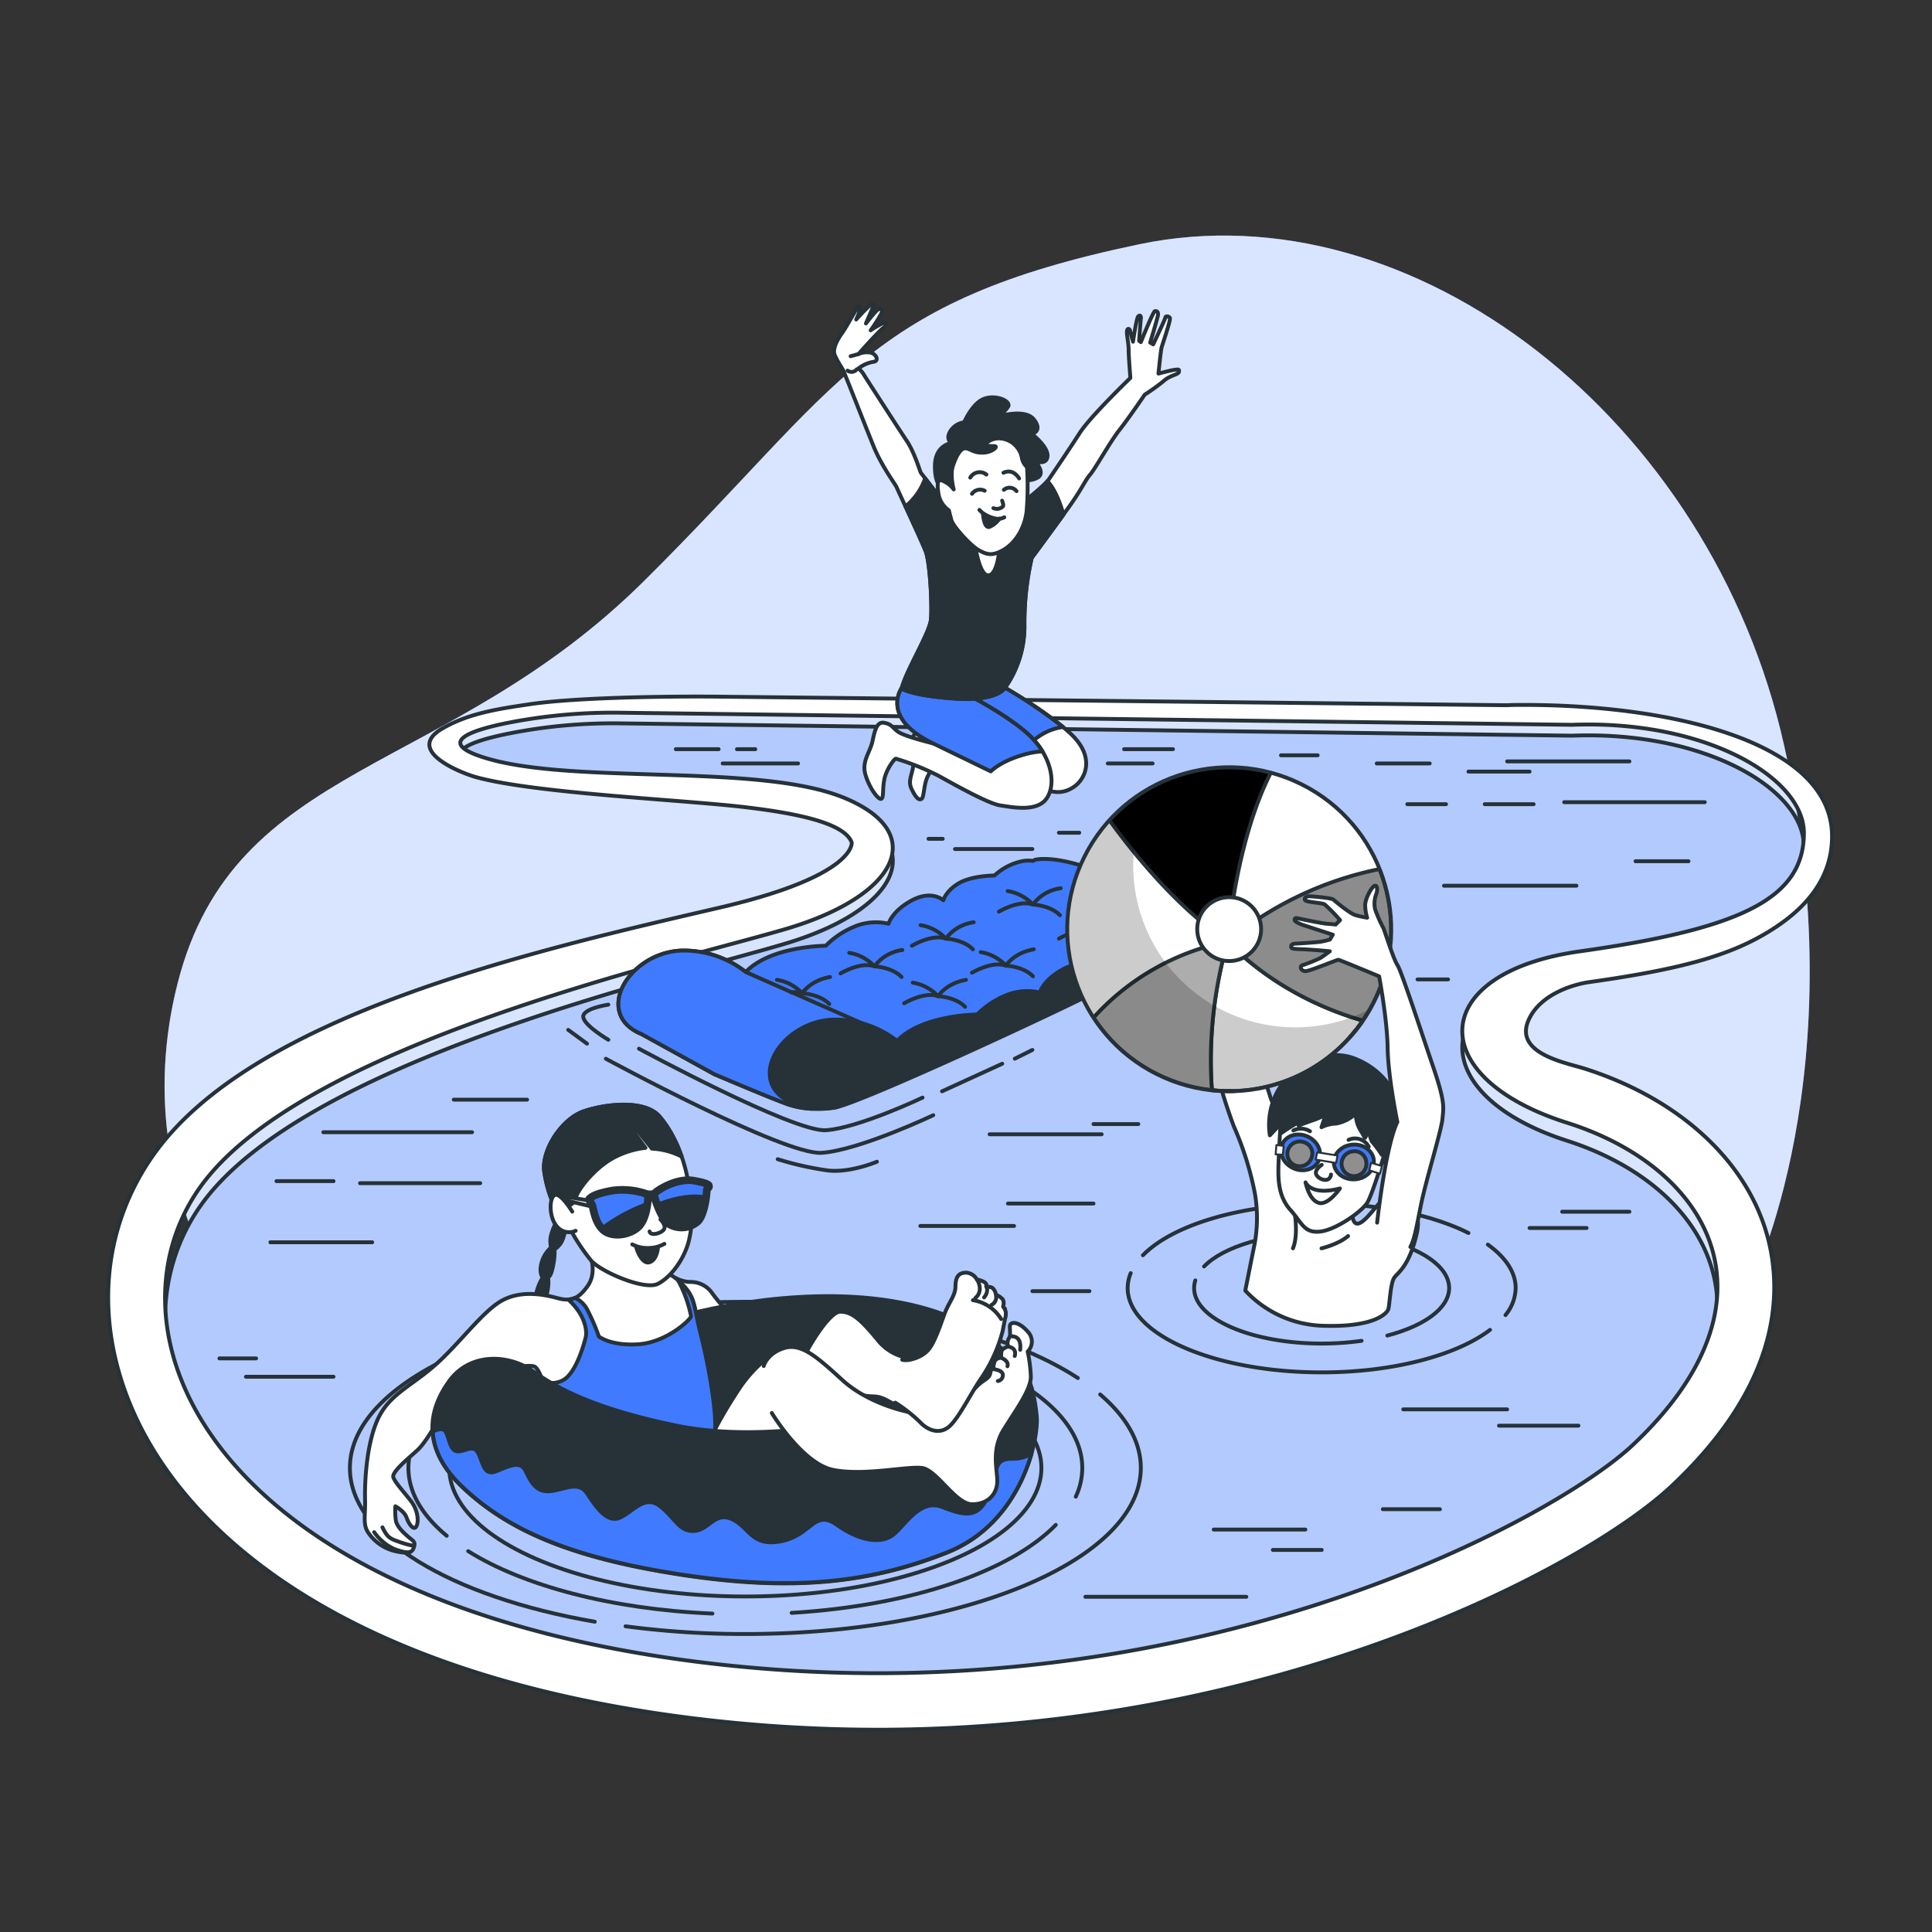 <svg xmlns="http://www.w3.org/2000/svg" xmlns:xlink="http://www.w3.org/1999/xlink" viewBox="0 0 500 500"><rect x="0" y="0" width="500" height="500" fill="#333333" stroke="none"/><defs><clipPath id="freepik--clip-path--inject-171"><path d="M406.86,190.39l-246-3.18a138.47,138.47,0,0,0-28.59,2.51c-10.59,2.07-19.54,5.29-7,9.3,22.81,7.3,71.05,1.33,93.22,10.61s13.68,25.88-15,34.5S77.67,274.65,51.6,312.47s2,108,127.8,124.6,222.25-37,243.11-56.93c39.85-38,20.2-73-16.95-84.92s-36.2-39.47,3.26-45.12c41.72-6,58-13.93,58-31.18C466.83,204.33,441.41,189.07,406.86,190.39Z" style="fill:#407BFF;stroke:#263238;stroke-linecap:round;stroke-linejoin:round"></path></clipPath><clipPath id="freepik--clip-path-2--inject-171"><circle cx="318.11" cy="240.46" r="41.92" transform="translate(-39.32 417.26) rotate(-63.4)" style="fill:#fff;stroke:#263238;stroke-linecap:round;stroke-linejoin:round"></circle></clipPath></defs><g id="freepik--background-simple--inject-171"><path d="M453.08,332.49s-29.73,67-104.35,88.57S194.82,413,130,390.64s-98.73-78.78-84-136.3,69.49-53.16,120.79-104.09S224,78,294.85,63.21s147.94,45.17,166.86,129.62S453.08,332.49,453.08,332.49Z" style="fill:#407BFF"></path><path d="M453.08,332.49s-29.73,67-104.35,88.57S194.82,413,130,390.64s-98.73-78.78-84-136.3,69.49-53.16,120.79-104.09S224,78,294.85,63.21s147.94,45.17,166.86,129.62S453.08,332.49,453.08,332.49Z" style="fill:#fff;opacity:0.8"></path></g><g id="freepik--Pool--inject-171"><path d="M406.86,190.39l-246-3.18a138.47,138.47,0,0,0-28.59,2.51c-10.59,2.07-19.54,5.29-7,9.3,22.81,7.3,71.05,1.33,93.22,10.61s13.68,25.88-15,34.5S77.67,274.65,51.6,312.47s2,108,127.8,124.6,222.25-37,243.11-56.93c39.85-38,20.2-73-16.95-84.92s-36.2-39.47,3.26-45.12c41.72-6,58-13.93,58-31.18C466.83,204.33,441.41,189.07,406.86,190.39Z" style="fill:#407BFF"></path><g style="clip-path:url(#freepik--clip-path--inject-171)"><path d="M406.86,190.39l-246-3.18a138.47,138.47,0,0,0-28.59,2.51c-10.59,2.07-19.54,5.29-7,9.3,22.81,7.3,71.05,1.33,93.22,10.61s13.68,25.88-15,34.5S77.67,274.65,51.6,312.47s2,108,127.8,124.6,222.25-37,243.11-56.93c39.85-38,20.2-73-16.95-84.92s-36.2-39.47,3.26-45.12c41.72-6,58-13.93,58-31.18C466.83,204.33,441.41,189.07,406.86,190.39Z" style="fill:#fff;opacity:0.6"></path></g><path d="M406.86,190.39l-246-3.18a138.47,138.47,0,0,0-28.59,2.51c-10.59,2.07-19.54,5.29-7,9.3,22.81,7.3,71.05,1.33,93.22,10.61s13.68,25.88-15,34.5S77.67,274.65,51.6,312.47s2,108,127.8,124.6,222.25-37,243.11-56.93c39.85-38,20.2-73-16.95-84.92s-36.2-39.47,3.26-45.12c41.72-6,58-13.93,58-31.18C466.83,204.33,441.41,189.07,406.86,190.39Z" style="fill:none;stroke:#263238;stroke-linecap:round;stroke-linejoin:round"></path><path d="M411.29,254.17c23.63-3.32,36.24-6.82,46.34-13q16.5-10,16.5-24.74c0-24-40.32-34-79.82-34-1.44,0-2.91,0-4.36.08L186.64,180.3c-12.48-.15-37.52.12-49.89,2-7.71,1.16-15.52,2.28-22.35,6.29-9.86,5.8,5.35,11.61,8.93,12.57C139,205.41,177.6,207,193.7,209c12,1.47,24.79,3.88,26.71,9,.06.18,1,8.72-34.17,16.89-48,11.14-121,27.67-146.65,64.16-13.39,19.09-15.27,43.19-5.16,66.14,8.45,19.17,24.92,36.34,47.64,49.66,25,14.68,57.15,24.64,95.45,29.6a388.84,388.84,0,0,0,49.64,3.2c104.41,0,183.46-42.43,205.38-63,27-25.31,28.7-48,25.38-62.67-4.65-20.45-22.58-37.44-47.95-45.46-4.84-1.53-19-4-14-13.29C399.11,257.31,406.86,254.8,411.29,254.17Zm-5.73,36.4c37.15,11.73,56.8,46.07,16.95,83.44-20.86,19.55-117.3,72.23-243.11,55.93S25.53,344.67,51.6,307.52s123.2-58.67,151.88-67.14,37.16-24.77,15-33.9-70.41-3.26-93.22-10.43c-12.55-3.94-3.6-7.1,7-9.14a141.25,141.25,0,0,1,28.59-2.46l246,3.13c34.55-1.31,60,13.69,60,28,0,16.94-16.29,24.77-58,30.63C369.36,251.79,368.4,278.84,405.56,290.57Z" style="fill:#fff;stroke:#263238;stroke-linecap:round;stroke-linejoin:round"></path><line x1="314.11" y1="395.85" x2="337.84" y2="395.85" style="fill:none;stroke:#263238;stroke-linecap:round;stroke-linejoin:round"></line><line x1="280.89" y1="413.25" x2="322.55" y2="413.25" style="fill:none;stroke:#263238;stroke-linecap:round;stroke-linejoin:round"></line><line x1="372.65" y1="390.58" x2="357.88" y2="390.58" style="fill:none;stroke:#263238;stroke-linecap:round;stroke-linejoin:round"></line><line x1="342.06" y1="401.12" x2="329.41" y2="401.12" style="fill:none;stroke:#263238;stroke-linecap:round;stroke-linejoin:round"></line><line x1="363.16" y1="364.74" x2="390.05" y2="364.74" style="fill:none;stroke:#263238;stroke-linecap:round;stroke-linejoin:round"></line><line x1="387.94" y1="368.96" x2="408.5" y2="368.96" style="fill:none;stroke:#263238;stroke-linecap:round;stroke-linejoin:round"></line><line x1="421.69" y1="313.59" x2="404.29" y2="313.59" style="fill:none;stroke:#263238;stroke-linecap:round;stroke-linejoin:round"></line><line x1="390.05" y1="197.05" x2="421.69" y2="197.05" style="fill:none;stroke:#263238;stroke-linecap:round;stroke-linejoin:round"></line><line x1="395.85" y1="199.69" x2="380.03" y2="199.69" style="fill:none;stroke:#263238;stroke-linecap:round;stroke-linejoin:round"></line><line x1="404.81" y1="207.6" x2="441.2" y2="207.6" style="fill:none;stroke:#263238;stroke-linecap:round;stroke-linejoin:round"></line><line x1="396.9" y1="208.12" x2="384.25" y2="208.12" style="fill:none;stroke:#263238;stroke-linecap:round;stroke-linejoin:round"></line><line x1="374.23" y1="208.12" x2="364.21" y2="208.12" style="fill:none;stroke:#263238;stroke-linecap:round;stroke-linejoin:round"></line><line x1="370.01" y1="197.58" x2="356.3" y2="197.58" style="fill:none;stroke:#263238;stroke-linecap:round;stroke-linejoin:round"></line><line x1="341.01" y1="195.47" x2="331.52" y2="195.47" style="fill:none;stroke:#263238;stroke-linecap:round;stroke-linejoin:round"></line><line x1="174.9" y1="193.89" x2="185.98" y2="193.89" style="fill:none;stroke:#263238;stroke-linecap:round;stroke-linejoin:round"></line><line x1="187.03" y1="197.58" x2="206.54" y2="197.58" style="fill:none;stroke:#263238;stroke-linecap:round;stroke-linejoin:round"></line><line x1="190.72" y1="193.89" x2="195.47" y2="193.89" style="fill:none;stroke:#263238;stroke-linecap:round;stroke-linejoin:round"></line><line x1="247.15" y1="219.73" x2="267.18" y2="219.73" style="fill:none;stroke:#263238;stroke-linecap:round;stroke-linejoin:round"></line><line x1="240.29" y1="217.09" x2="243.98" y2="217.09" style="fill:none;stroke:#263238;stroke-linecap:round;stroke-linejoin:round"></line><line x1="274.04" y1="215.51" x2="279.31" y2="215.51" style="fill:none;stroke:#263238;stroke-linecap:round;stroke-linejoin:round"></line><line x1="303.57" y1="193.89" x2="290.91" y2="193.89" style="fill:none;stroke:#263238;stroke-linecap:round;stroke-linejoin:round"></line><line x1="286.69" y1="197.58" x2="298.3" y2="197.58" style="fill:none;stroke:#263238;stroke-linecap:round;stroke-linejoin:round"></line><line x1="373.7" y1="229.22" x2="407.98" y2="229.22" style="fill:none;stroke:#263238;stroke-linecap:round;stroke-linejoin:round"></line><line x1="436.98" y1="222.89" x2="423.27" y2="222.89" style="fill:none;stroke:#263238;stroke-linecap:round;stroke-linejoin:round"></line><line x1="366.85" y1="253.47" x2="374.76" y2="253.47" style="fill:none;stroke:#263238;stroke-linecap:round;stroke-linejoin:round"></line><line x1="410.61" y1="317.81" x2="395.85" y2="317.81" style="fill:none;stroke:#263238;stroke-linecap:round;stroke-linejoin:round"></line><line x1="136.41" y1="284.59" x2="117.43" y2="284.59" style="fill:none;stroke:#263238;stroke-linecap:round;stroke-linejoin:round"></line><line x1="122.17" y1="293.02" x2="83.68" y2="293.02" style="fill:none;stroke:#263238;stroke-linecap:round;stroke-linejoin:round"></line><line x1="71.55" y1="305.68" x2="86.31" y2="305.68" style="fill:none;stroke:#263238;stroke-linecap:round;stroke-linejoin:round"></line><line x1="93.17" y1="306.21" x2="124.28" y2="306.21" style="fill:none;stroke:#263238;stroke-linecap:round;stroke-linejoin:round"></line><line x1="294.6" y1="290.91" x2="283" y2="290.91" style="fill:none;stroke:#263238;stroke-linecap:round;stroke-linejoin:round"></line><line x1="256.11" y1="293.55" x2="285.11" y2="293.55" style="fill:none;stroke:#263238;stroke-linecap:round;stroke-linejoin:round"></line><line x1="260.86" y1="311.48" x2="283" y2="311.48" style="fill:none;stroke:#263238;stroke-linecap:round;stroke-linejoin:round"></line><line x1="262.44" y1="317.28" x2="238.18" y2="317.28" style="fill:none;stroke:#263238;stroke-linecap:round;stroke-linejoin:round"></line><line x1="267.18" y1="334.15" x2="281.95" y2="334.15" style="fill:none;stroke:#263238;stroke-linecap:round;stroke-linejoin:round"></line><line x1="69.97" y1="321.5" x2="96.33" y2="321.5" style="fill:none;stroke:#263238;stroke-linecap:round;stroke-linejoin:round"></line><line x1="56.79" y1="351.55" x2="66.28" y2="351.55" style="fill:none;stroke:#263238;stroke-linecap:round;stroke-linejoin:round"></line><line x1="63.64" y1="356.3" x2="86.31" y2="356.3" style="fill:none;stroke:#263238;stroke-linecap:round;stroke-linejoin:round"></line></g><g id="freepik--floating-bed--inject-171"><path d="M309.43,241.82c-.67-1.47-18.24-14-27.93-17.28s-13.74-2-13.74-2l-.45.27a7.93,7.93,0,0,0-2.93.1,15,15,0,0,0-7,3.67s-5.86,0-9.24,2-4,4.41-4,4.41-2.93-2.75-8.11,0-6.08,6.07-6.08,6.07a14.42,14.42,0,0,0-9.24.92,22.28,22.28,0,0,0-7,4.78s-14.19,0-20.73,6.8A26,26,0,0,0,177,246c-9.69,0-17.8,8.09-16.89,14.89.43,3.28,2.81,5.45,5.89,6.71L184.86,278s15.55,6.62,19.38,7.91a25.82,25.82,0,0,0,11.71.73c2.63-.43,7.29-4.3,9.24-8.41,13-5.08,78.16-30.53,80.19-32C307.63,244.57,310.11,243.29,309.43,241.82Z" style="fill:#407BFF;stroke:#263238;stroke-linecap:round;stroke-linejoin:round"></path><path d="M156.79,274s46.1,25,55.84,24.35,28.9-9.74,28.9-9.74" style="fill:none;stroke:#263238;stroke-linecap:round;stroke-linejoin:round"></path><path d="M165.36,271.4s40,21.66,48.4,21.1,25-8.44,25-8.44" style="fill:none;stroke:#263238;stroke-linecap:round;stroke-linejoin:round"></path><line x1="243.8" y1="282.43" x2="259.38" y2="275.29" style="fill:none;stroke:#263238;stroke-linecap:round;stroke-linejoin:round"></line><line x1="262.63" y1="273.99" x2="267.18" y2="271.72" style="fill:none;stroke:#263238;stroke-linecap:round;stroke-linejoin:round"></line><path d="M201.27,300a81.39,81.39,0,0,0,13,2.92c5.85.65,12.67-2.27,12.67-2.27" style="fill:none;stroke:#263238;stroke-linecap:round;stroke-linejoin:round"></path><path d="M157.44,260s-6.82,1-6.49,3.25,6.49,5.84,6.49,5.84" style="fill:none;stroke:#263238;stroke-linecap:round;stroke-linejoin:round"></path><line x1="147.05" y1="266.53" x2="151.92" y2="270.1" style="fill:none;stroke:#263238;stroke-linecap:round;stroke-linejoin:round"></line><path d="M177,246c-9.69,0-17.8,8.09-16.89,14.89.43,3.28,2.81,5.45,5.89,6.71L184.86,278s15.55,6.62,19.38,7.91a22.09,22.09,0,0,0,6,1.05c2.89-2.64,9.83-9,10.89-10.61,1.35-2,2.25-11.4,2.25-11.4L193,251.56A26,26,0,0,0,177,246Z" style="fill:#407BFF;stroke:#263238;stroke-linecap:round;stroke-linejoin:round"></path><path d="M232.17,269.38a26.07,26.07,0,0,0-16-5.51c-9.69,0-17.8,8.09-16.9,14.89s10.14,8.82,16.67,7.9,64.42-27.94,70.06-31.24,22.3-8.64,23.65-10.85-1.8-4.78-6.08-3.86a15.11,15.11,0,0,0-7,3.68s-5.85,0-9.23,2-4.06,4.41-4.06,4.41-2.93-2.76-8.11,0-6.08,6.07-6.08,6.07a14.39,14.39,0,0,0-9.23.92,22.51,22.51,0,0,0-7,4.77S238.7,262.58,232.17,269.38Z" style="fill:#263238;stroke:#263238;stroke-linecap:round;stroke-linejoin:round"></path><path d="M219.78,246.59a11.42,11.42,0,0,1,6.53,3.5s4.51.18,7,2.75" style="fill:none;stroke:#263238;stroke-linecap:round;stroke-linejoin:round"></path><path d="M217.53,251.92s5.18-3.12,8.78-1.83a10.75,10.75,0,0,1,7.21-4.23" style="fill:none;stroke:#263238;stroke-linecap:round;stroke-linejoin:round"></path><path d="M201.08,253.58a11.45,11.45,0,0,1,6.54,3.49s4.5.18,7,2.76" style="fill:none;stroke:#263238;stroke-linecap:round;stroke-linejoin:round"></path><path d="M204.72,256.81a6.56,6.56,0,0,1,2.9.26s2-3.31,7.2-4.23" style="fill:none;stroke:#263238;stroke-linecap:round;stroke-linejoin:round"></path><path d="M236.22,254.31a11.43,11.43,0,0,1,6.54,3.5s4.5.18,7,2.75" style="fill:none;stroke:#263238;stroke-linecap:round;stroke-linejoin:round"></path><path d="M234,259.64s5.18-3.12,8.79-1.83c0,0,2-3.31,7.2-4.23" style="fill:none;stroke:#263238;stroke-linecap:round;stroke-linejoin:round"></path><path d="M253.79,246.41a11.45,11.45,0,0,1,6.54,3.49s4.5.19,7,2.76" style="fill:none;stroke:#263238;stroke-linecap:round;stroke-linejoin:round"></path><path d="M251.54,251.74s5.18-3.12,8.79-1.84c0,0,2-3.31,7.21-4.22" style="fill:none;stroke:#263238;stroke-linecap:round;stroke-linejoin:round"></path><path d="M238.25,239.43a11.34,11.34,0,0,1,6.53,3.49s4.51.18,7,2.76" style="fill:none;stroke:#263238;stroke-linecap:round;stroke-linejoin:round"></path><path d="M236,244.76s5.18-3.13,8.78-1.84a10.75,10.75,0,0,1,7.21-4.23" style="fill:none;stroke:#263238;stroke-linecap:round;stroke-linejoin:round"></path><path d="M276.32,237.59a11.44,11.44,0,0,1,6.53,3.49s4.51.18,7,2.76" style="fill:none;stroke:#263238;stroke-linecap:round;stroke-linejoin:round"></path><path d="M274.07,242.92s5.18-3.13,8.78-1.84a10.75,10.75,0,0,1,7.21-4.23" style="fill:none;stroke:#263238;stroke-linecap:round;stroke-linejoin:round"></path><path d="M260.78,230.6a11.42,11.42,0,0,1,6.53,3.5s4.51.18,7,2.75" style="fill:none;stroke:#263238;stroke-linecap:round;stroke-linejoin:round"></path><path d="M258.52,235.93s5.19-3.12,8.79-1.83a10.75,10.75,0,0,1,7.21-4.23" style="fill:none;stroke:#263238;stroke-linecap:round;stroke-linejoin:round"></path></g><g id="freepik--character-3--inject-171"><path d="M259,177.37s11.52,6.44,18,12.43,4.07,11.63,1,13.78-6,1.58-9,0-22.26-5.65-24.4-6.1-3.73,1.7-4.64,3.73-.79,5.08-1.46,5.53-1.47-.22-2.6-2.59.56-4.07.56-7.35-1.13-5.19.34-6.89a3.23,3.23,0,0,1,3.73-1c.56.23,10.17,2.38,10.17,2.38s-8.25-4.07-9.38-8.48,10.28-7,13.67-6.89S259,177.37,259,177.37Z" style="fill:#fff;stroke:#263238;stroke-linecap:round;stroke-linejoin:round"></path><path d="M250.65,191.27s-8.25-4.07-9.38-8.48,10.28-7,13.67-6.89,4.07,1.47,4.07,1.47a126.42,126.42,0,0,1,16.09,10.79c-2.68.32-6.78,1.71-10.67,6.61a2.16,2.16,0,0,1-1.69.79c-1.13,0-12.66-4.18-12.66-4.18s-.48-.19-1.27-.53Z" style="fill:#407BFF;stroke:#263238;stroke-linecap:round;stroke-linejoin:round"></path><path d="M250.53,179.86s11.3,5.76,16.5,11.07,6.32,12.09,3.84,15.7-8.93,2.26-12,1.81-11.52-5.2-16-7.68a65.41,65.41,0,0,0-11-4.41c-.34-.11-2.48,2.71-3,5.31s-.11,4.75-.79,5.08-2.93-2.48-4.06-6.1,1.13-5.76,1.8-8.92,1.25-5.08,3.17-4.63,1.69,1,3.39,2.26,9.15,3.05,9.15,3.05-6.33-2.83-8.36-6.89a7.27,7.27,0,0,1,2.14-9.49C237.77,174.32,250.53,179.86,250.53,179.86Z" style="fill:#fff;stroke:#263238;stroke-linecap:round;stroke-linejoin:round"></path><path d="M240.31,191.8c-1.93-1-5.69-3.33-7.17-6.29a7.27,7.27,0,0,1,2.14-9.49c2.49-1.7,15.25,3.84,15.25,3.84s11.3,5.76,16.5,11.07a19.72,19.72,0,0,1,2.75,3.53,21.46,21.46,0,0,0-4.9.87c-6,1.7-8.47,4.3-8.47,4.3L241.5,192.4Z" style="fill:#407BFF;stroke:#263238;stroke-linecap:round;stroke-linejoin:round"></path><path d="M244.32,130.15s-5.76-7.46-6-7.8-1.58-5.19-3.72-8.36-9.83-15.13-10.85-16.72a6.58,6.58,0,0,0-1.58-1.92,8.64,8.64,0,0,1,3.73-1.69c1.69-.11,1-1.92-.46-2.37a5.45,5.45,0,0,0-3.27.34s5.19-5.88,6.44-6.78.9-1.47.22-1.36a22.38,22.38,0,0,0-3.5,2A48,48,0,0,0,228.17,81c.11-.57,0-1.13-.57-1.13s-3.5,3.84-3.5,3.84l2-4.63s0-.8-.9-.12a48.91,48.91,0,0,0-3.62,3.73s1.36-2.82,1-3.28-.45-.11-.9.57-2.72,4.74-3.51,5.87S215.17,90,216.08,92s1.69,2.94,2.14,3.85,5.88,14.79,7.91,19.77,5.76,10,5.88,10.39,6.44,13.78,7.57,16.72,1.69,14.12,1.35,17.62-6.32,13-7.57,17.85c0,0,2.37,1.81,13.67,2.6s13.11-2.82,13.11-2.82a27.74,27.74,0,0,0,5-16.27A74.28,74.28,0,0,1,267,144.38s6.66-9,9.83-13.44,3.95-6.55,5.31-8.13,5.08-8.36,7.57-11.53,6.55-9.15,6.55-9.15a51.9,51.9,0,0,0,5-3.61c1.47-1.36,3.73-1.59,3.84-2.26s0-.68-1-.57-4.29,1-4.29,1,.57-5.76.79-6.67,2.49-7.34,2.15-7.79-1.13-.45-1.13-.11-3.17,7-3.17,7l-.79-.45s1.81-6,2-7-.34-1.24-.79-1.13-3.62,8-3.62,8l-.45-.33s.34-4.86.45-5.65-.22-1.13-.68-.68-1.35,6.55-1.35,6.55-.68-2.48-.79-2.94-.79-.67-.79.46.45,2.93.45,4.63.45,7.23.45,7.23-10.39,10-13.1,14.23-6.67,10.06-8,12-6.77,6-7.23,6.66-2.71,2.6-8.58,3.28a11.47,11.47,0,0,1-9.38-3.16Z" style="fill:#fff;stroke:#263238;stroke-linecap:round;stroke-linejoin:round"></path><path d="M240.93,160.31c.34-3.5-.22-14.68-1.35-17.62-.69-1.78-3.27-7.4-5.23-11.64a16.32,16.32,0,0,0,5.08-7.25c1.73,2.26,4.89,6.35,4.89,6.35l1.92.68a11.47,11.47,0,0,0,9.38,3.16c5.87-.68,8.13-2.6,8.58-3.28s5.08-4.14,6.86-6.19c.79.79,2.57,3.07,4.18,8.66-3.39,4.67-8.21,11.2-8.21,11.2a74.28,74.28,0,0,0-1.92,17.29,27.74,27.74,0,0,1-5,16.27s-1.81,3.61-13.11,2.82-13.67-2.6-13.67-2.6C234.61,173.3,240.59,163.81,240.93,160.31Z" style="fill:#263238;stroke:#263238;stroke-linecap:round;stroke-linejoin:round"></path><line x1="222.18" y1="91.63" x2="220.14" y2="92.19" style="fill:none;stroke:#263238;stroke-linecap:round;stroke-linejoin:round"></line><path d="M221.73,95.58a1.72,1.72,0,0,1-2.38.34" style="fill:none;stroke:#263238;stroke-linecap:round;stroke-linejoin:round"></path><path d="M258.67,141.78s-.45,7.12-2.94,7.12-3.61-9.26-3.61-9.26A7.85,7.85,0,0,0,258.67,141.78Z" style="fill:#fff;stroke:#263238;stroke-linecap:round;stroke-linejoin:round"></path><path d="M244.32,126.76s-2.37-.57-2.37-6.1,4.29-6,4.29-6-1.58-.9-.34-3a5,5,0,0,1,3.62-2.37s2.14-5,5.19-6.1,6.9.56,6.22,2a8.05,8.05,0,0,1-2.94,2.71s7.23-2.37,9.6.68-.56,3.73-.56,3.73,4.29,3.28,4.07,5.76-3.28,1.24-3.28,1.24,2.71,2.83.9,4.18a5.23,5.23,0,0,1-4.29.57s-.68-5.54-3.73-6-6.89,2.71-8.92,2.94a9.62,9.62,0,0,1-2.94,0s-1.47,3-.45,5.42.11,3.84-1.24,3.39S244.32,126.76,244.32,126.76Z" style="fill:#263238;stroke:#263238;stroke-linecap:round;stroke-linejoin:round"></path><path d="M265.79,120.89a79.47,79.47,0,0,1-.12,11.63c-.56,4.18-2.82,7.91-5.87,9.72s-4.52,1.24-6.55.11-6.56-6.1-7-7.68-.68-2.6-.68-2.6a6.43,6.43,0,0,1-2.71-4.41c-.45-3-.11-4,1.58-3a6.4,6.4,0,0,1,2.38,2s-1-3.62-.23-6,2-4.86,3.39-4.63,1.92,1.13,4.29,1.13,4.3-1.7,3.05-1.7a19,19,0,0,1-2.6-.22,4.9,4.9,0,0,1,4.75-1.7,6.15,6.15,0,0,1,5,5A4.18,4.18,0,0,0,265.79,120.89Z" style="fill:#fff;stroke:#263238;stroke-linecap:round;stroke-linejoin:round"></path><path d="M259.35,129.58s.45,1.13.22,1.47a2.23,2.23,0,0,1-2.48.45" style="fill:none;stroke:#263238;stroke-linecap:round;stroke-linejoin:round"></path><path d="M259.91,133.88a3.76,3.76,0,0,1-2.94.22,7.4,7.4,0,0,1-3.5-2.14" style="fill:none;stroke:#263238;stroke-linecap:round;stroke-linejoin:round"></path><path d="M258.67,134.22a5.93,5.93,0,0,1-2.6,2.14c-1.47.45-1.69-3.5-1.69-3.5S257,134.55,258.67,134.22Z" style="fill:#263238;stroke:#263238;stroke-linecap:round;stroke-linejoin:round"></path><path d="M254.83,127a2.59,2.59,0,0,0-3.28.79" style="fill:none;stroke:#263238;stroke-linecap:round;stroke-linejoin:round"></path><path d="M259.8,126.76a2.27,2.27,0,0,1,3.27.34" style="fill:none;stroke:#263238;stroke-linecap:round;stroke-linejoin:round"></path><path d="M263.75,123.82s-1.47-2.71-4.06-1.47" style="fill:none;stroke:#263238;stroke-linecap:round;stroke-linejoin:round"></path><path d="M255.28,122.81a2.82,2.82,0,0,0-4.18.79" style="fill:none;stroke:#263238;stroke-linecap:round;stroke-linejoin:round"></path></g><g id="freepik--character-2--inject-171"><path d="M385.06,322.1c4.56,3.28,7.19,7.13,7.19,11.24a11.35,11.35,0,0,1-2.63,7" style="fill:none;stroke:#263238;stroke-linecap:round;stroke-linejoin:round"></path><path d="M295.78,324.86c7.63-7.83,25.47-13.32,46.26-13.32,15.2,0,28.82,2.93,38,7.56" style="fill:none;stroke:#263238;stroke-linecap:round;stroke-linejoin:round"></path><path d="M385.62,344.17c-8.65,6.55-24.93,11-43.58,11-27.72,0-50.2-9.76-50.2-21.8a10.12,10.12,0,0,1,.79-3.88" style="fill:none;stroke:#263238;stroke-linecap:round;stroke-linejoin:round"></path><path d="M311.61,327.76c5-5.15,16.75-8.76,30.43-8.76,18.24,0,33,6.42,33,14.34,0,5.22-6.42,9.79-16,12.3" style="fill:none;stroke:#263238;stroke-linecap:round;stroke-linejoin:round"></path><path d="M352.38,347a74.09,74.09,0,0,1-10.34.71c-18.24,0-33-6.42-33-14.34a6.59,6.59,0,0,1,.31-2" style="fill:none;stroke:#263238;stroke-linecap:round;stroke-linejoin:round"></path><path d="M332.43,292.25s-3.14-6.49-3.77-8.69-3.45-9.63-3.45-9.63l-10.89,1.15a134.84,134.84,0,0,0,5,16.43A81,81,0,0,1,324.79,309a37.41,37.41,0,0,1-.11,13c-.62,3-2.4,12-2.4,12a28.58,28.58,0,0,0,20.2,9.11c13.08.42,16.54-3.14,16.85-4.4s.53-6.59,1.47-8,3.87-2.82,5.86-11.51-6.28-10.15-8.06-9.21-4.5,5.44-6.6,6.49-2.09-2.41-2.09-3.66-13.4-4.19-15.8-10.26S332.43,292.25,332.43,292.25Z" style="fill:#fff;stroke:#263238;stroke-linecap:round;stroke-linejoin:round"></path><path d="M335.14,314.38s.84,5.51-.53,8.69" style="fill:none;stroke:#263238;stroke-linecap:round;stroke-linejoin:round"></path><path d="M342,323.07s4.34-1,6.88-3.18" style="fill:none;stroke:#263238;stroke-linecap:round;stroke-linejoin:round"></path><path d="M331.49,289.42s-.52,8.37-.63,12.46.21,8.05,3.14,11.3,3.45,6,7.64,5.55,11-5.34,12.25-7.54,3.56-9.73,4.29-12.14.94-6-.84-11.1-9.21-8.58-16-6.91A14,14,0,0,0,331.49,289.42Z" style="fill:#fff;stroke:#263238;stroke-linecap:round;stroke-linejoin:round"></path><path d="M361,283.56s-2.31-6.49-10.47-9.63-17,2.93-20,8.68a18.13,18.13,0,0,0-1.89,11.21l3.25-3.46s-.63,3.25-.21,2.83a38.11,38.11,0,0,1,4.18-2.62c.32-.1.21.73.21.73s1.78-.73,3.67-1.36a21.48,21.48,0,0,0,3.35-1.46L342,291.72a9.33,9.33,0,0,1,3.76-.94,9.87,9.87,0,0,0,5.13-2.62,8.29,8.29,0,0,0,1.15,4.29c1.26,2,1.05,2,1.26,2a12.21,12.21,0,0,0,.94-2.51s.21,2.93,1.05,3.77a26.47,26.47,0,0,1,2.3,3.14l.84-2.51-.21,4.6a8.35,8.35,0,0,0,4-4.39C363.73,293.08,364.15,287.43,361,283.56Z" style="fill:#263238;stroke:#263238;stroke-linecap:round;stroke-linejoin:round"></path><path d="M337.87,306s1.36,3.56,8.9,1.57c0,0-2.93,4.29-5.34,3.77C338.77,310.72,337.87,306,337.87,306Z" style="fill:none;stroke:#263238;stroke-linecap:round;stroke-linejoin:round"></path><path d="M355.55,300.35c.18,2.48-2,4.66-4.85,4.86s-5.31-1.64-5.49-4.12,2-4.65,4.85-4.86S355.37,297.87,355.55,300.35Z" style="fill:#407BFF;stroke:#263238;stroke-linecap:round;stroke-linejoin:round"></path><path d="M353.55,300.5a3.21,3.21,0,1,1-3.37-2.53A3,3,0,0,1,353.55,300.5Z" style="fill:#8f8f8f;stroke:#263238;stroke-linecap:round;stroke-linejoin:round"></path><ellipse cx="336.57" cy="298.21" rx="4.5" ry="5.18" transform="translate(-75.53 478.18) rotate(-65.13)" style="fill:#407BFF;stroke:#263238;stroke-linecap:round;stroke-linejoin:round"></ellipse><path d="M339.45,299.55a3.21,3.21,0,1,1-1.72-3.84A3,3,0,0,1,339.45,299.55Z" style="fill:#8f8f8f;stroke:#263238;stroke-linecap:round;stroke-linejoin:round"></path><polygon points="340.91 298.21 346.14 299.05 345.79 300.98 340.49 300.1 340.91 298.21" style="fill:#fff;stroke:#263238;stroke-linecap:round;stroke-linejoin:round;stroke-width:0.5px"></polygon><polygon points="354.83 300.93 354.37 302.87 357.13 303.76 357.66 301.77 354.83 300.93" style="fill:#fff;stroke:#263238;stroke-linecap:round;stroke-linejoin:round;stroke-width:0.5px"></polygon><polygon points="332.22 296.54 330.34 296.33 330.13 298.74 332.01 298.84 332.22 296.54" style="fill:#fff;stroke:#263238;stroke-linecap:round;stroke-linejoin:round;stroke-width:0.5px"></polygon><path d="M342.06,301.46s-2.09,1.36-1.36,2.61,2.51,1.57,3.14,1.05a1.62,1.62,0,0,0,.63-1.15" style="fill:none;stroke:#263238;stroke-linecap:round;stroke-linejoin:round"></path><path d="M334.73,292.56a4.42,4.42,0,0,1,4.29.21" style="fill:none;stroke:#263238;stroke-linecap:round;stroke-linejoin:round"></path><path d="M349,295a4,4,0,0,1,5.23,1.78" style="fill:none;stroke:#263238;stroke-linecap:round;stroke-linejoin:round"></path><circle cx="318.11" cy="240.46" r="41.92" transform="translate(-39.32 417.26) rotate(-63.4)" style="fill:#fff"></circle><g style="clip-path:url(#freepik--clip-path-2--inject-171)"><path d="M352.71,264.12c-7-2-22.3-7.51-35-20.46a110.79,110.79,0,0,0-4.09,38.48,41.28,41.28,0,0,0,4.47.24A41.85,41.85,0,0,0,352.71,264.12Z" style="fill:#fff;stroke:#263238;stroke-linecap:round;stroke-linejoin:round"></path><path d="M318.11,198.54a41.82,41.82,0,0,0-31,13.7c4.72,6.56,16.88,22.34,30.63,31.42,0,0,1.93-25.59,11.16-43.72A42.14,42.14,0,0,0,318.11,198.54Z" style="stroke:#263238;stroke-linecap:round;stroke-linejoin:round"></path><path d="M317.73,243.66A63.33,63.33,0,0,0,283,263.37a41.91,41.91,0,0,0,30.64,18.77A110.79,110.79,0,0,1,317.73,243.66Z" style="fill:#adadad;stroke:#263238;stroke-linecap:round;stroke-linejoin:round"></path><path d="M360,240.46a41.82,41.82,0,0,0-3-15.54,89.58,89.58,0,0,0-39.31,18.74c12.68,13,27.92,18.47,35,20.46A41.74,41.74,0,0,0,360,240.46Z" style="fill:#8c8c8c;stroke:#263238;stroke-linecap:round;stroke-linejoin:round"></path><circle cx="318.11" cy="240.46" r="8.27" transform="translate(-76.86 295.36) rotate(-45)" style="fill:#fff;stroke:#263238;stroke-linecap:round;stroke-linejoin:round"></circle><path d="M335.19,265.88a41.91,41.91,0,0,1-36.46-62.59,41.92,41.92,0,1,0,55.84,57.84A41.7,41.7,0,0,1,335.19,265.88Z" style="opacity:0.2"></path></g><circle cx="318.11" cy="240.46" r="41.92" transform="translate(-39.32 417.26) rotate(-63.4)" style="fill:none;stroke:#263238;stroke-linecap:round;stroke-linejoin:round"></circle><path d="M315.76,282.31c-.7,0-1.41-.09-2.1-.16C314.35,282.22,315.06,282.28,315.76,282.31Z" style="fill:none;stroke:#263238;stroke-linecap:round;stroke-linejoin:round"></path><path d="M318.11,282.38c-.71,0-1.41,0-2.11-.05C316.7,282.36,317.4,282.38,318.11,282.38Z" style="fill:none;stroke:#263238;stroke-linecap:round;stroke-linejoin:round"></path><path d="M318.11,282.38l1.24,0h0C318.94,282.36,318.52,282.38,318.11,282.38Z" style="fill:none;stroke:#263238;stroke-linecap:round;stroke-linejoin:round"></path><path d="M349.33,268.41h0l.16-.2A1.54,1.54,0,0,1,349.33,268.41Z" style="fill:none;stroke:#263238;stroke-linecap:round;stroke-linejoin:round"></path><path d="M349.93,267.72q.54-.62,1.05-1.26Q350.47,267.11,349.93,267.72Z" style="fill:none;stroke:#263238;stroke-linecap:round;stroke-linejoin:round"></path><path d="M351.42,265.89c.39-.5.76-1,1.13-1.55C352.18,264.87,351.81,265.39,351.42,265.89Z" style="fill:none;stroke:#263238;stroke-linecap:round;stroke-linejoin:round"></path><path d="M356.4,316.42s2.09-19.36,5.23-26.06c0,0-2.4-11.72-2.51-19.15s-2.2-18.53-2.2-18.53-10.25-4.29-10.57-4.29-7.12,2.82-8.37,2.93-1.68-1.15-1.05-1.47a43.1,43.1,0,0,0,4.71-1.88c1.15-.73,2.51-1.78,2.51-1.78s-4.39-.42-7-.52-3-.11-3-.74.83-.73,1.25-.73,5.44-.31,6.6-.52a21.66,21.66,0,0,0,2.19-.53l.74-1.25-7.75-2.52c-.63-.2-2-.83-2.09-1.15s0-.73.52-.62,6.39,1.36,7.85,1.46,2.2.21,2.2.21l1.15-1.15a45.32,45.32,0,0,0-4-4.08c-.73-.42-4.5-.53-5-1.05s.31-1.05.94-1.05,5.76.42,6.28.84,4.29,3.66,5.86,4.08,2.93.63,2.93.63a11.7,11.7,0,0,1-.52-3.24c0-1.68,1.68-4.71,2.41-5s.84.94.52,2a6.59,6.59,0,0,0-.31,4.19,35,35,0,0,0,2.09,4.71c.52,1.25,2.62,8.06,3.66,9.63s6.08,17.06,9.22,26.27,2.72,10.47,2.4,13.61S369,305.54,367.71,312,366,320.82,365,322.71" style="fill:#fff;stroke:#263238;stroke-linecap:round;stroke-linejoin:round"></path></g><g id="freepik--character-1--inject-171"><path d="M284.72,360.88c6.73,5.74,10.52,12.2,10.52,19,0,23.77-45.82,43-102.35,43a233.66,233.66,0,0,1-31-2" style="fill:none;stroke:#263238;stroke-linecap:round;stroke-linejoin:round"></path><path d="M153.93,419.7c-37.2-6.44-63.38-21.83-63.38-39.8,0-23.76,45.82-43,102.34-43,36.1,0,67.84,7.86,86.06,19.73" style="fill:none;stroke:#263238;stroke-linecap:round;stroke-linejoin:round"></path><path d="M115.61,397.46c-6.33-5.25-9.91-11.22-9.91-17.56,0-20.91,39-37.86,87.19-37.86s87.2,16.95,87.2,37.86a17.74,17.74,0,0,1-1.68,7.44" style="fill:none;stroke:#263238;stroke-linecap:round;stroke-linejoin:round"></path><path d="M184.37,417.59c-26.19-1.11-49-7.24-63.21-16.15" style="fill:none;stroke:#263238;stroke-linecap:round;stroke-linejoin:round"></path><path d="M273.24,394.64c-11.75,12.06-37.48,20.93-68.36,22.77" style="fill:none;stroke:#263238;stroke-linecap:round;stroke-linejoin:round"></path><ellipse cx="192.89" cy="379.9" rx="76.63" ry="33.27" style="fill:none;stroke:#263238;stroke-linecap:round;stroke-linejoin:round"></ellipse><path d="M144.66,315.13s-2.32,3.49-2.24,6.2.93,2.54,2.44.78,1.95-6.61,1.47-8.17S144.66,315.13,144.66,315.13Z" style="fill:#263238;stroke:#263238;stroke-linecap:round;stroke-linejoin:round"></path><path d="M142.75,322.74a8.08,8.08,0,0,0-2.84,5.36c-.19,3.29,1.66,3.23,2.48,1.92S144.29,321.84,142.75,322.74Z" style="fill:#263238;stroke:#263238;stroke-linecap:round;stroke-linejoin:round"></path><path d="M140.69,330.22a14.32,14.32,0,0,0-2.12,5.62c-.2,2.71,1.36,2.67,2.44.5S142.49,328.6,140.69,330.22Z" style="fill:#263238;stroke:#263238;stroke-linecap:round;stroke-linejoin:round"></path><path d="M174.91,330.77a8.59,8.59,0,0,0,3.6,1,6.76,6.76,0,0,1,5.64,2.68c1.49,2.1,3.84,4.73,3.84,4.73l-9.3,3.42Z" style="fill:#fff;stroke:#263238;stroke-linecap:round;stroke-linejoin:round"></path><path d="M177.05,340.4s27.57-7.94,53.64-3.72,36.46,18.16,37,28-13.42,13.8-28.23,18.94-52.68,2.42-64.28-4.37-10.38-18.36-9.72-25.08S173.1,341.66,177.05,340.4Z" style="fill:#263238;stroke:#263238;stroke-linecap:round;stroke-linejoin:round"></path><path d="M152.69,324.66s1.9,4.62-.59,8.13-4.45,4.08-7.91,3.14-9.42-2.11-14.43.74-11,11.24-17.28,16.73-11.83,7.52-14.76,14-3.36,16.42-3.24,20.57-.64,6.46.77,8.6a11.69,11.69,0,0,0,7.11,4.89c3.25.73,4.27.29,4.66-.76s.37-1.57-.38-2.18-3.93-3-4.2-5.07a17.37,17.37,0,0,1-.11-3.63s2.33,1.28,2.89,2.92,1.88,3.59,2.56,2.22.29-4.27-1.44-6.51-4-4.66-4.54-6.1,4.41-5.33,6.33-7.15,4.4-6.06,6-9,10.72-9.88,13.71-10.8,9.59-2.67,10.76-1.56,2,3.89,2.46,5.85,2.48,6.37,12.66,9.6S181.07,374,184,372.9s-.69-19.93-2.57-27.26-1.42-9.31-4.11-12.45-4.79-3.71-6.59-4.9S154,321.92,152.69,324.66Z" style="fill:#fff;stroke:#263238;stroke-linecap:round;stroke-linejoin:round"></path><path d="M107.14,400.08a23.93,23.93,0,0,1-3.89-1.07c-2.31-.82-3-1.1-4.27-3.74" style="fill:#fff;stroke:#263238;stroke-linecap:round;stroke-linejoin:round"></path><path d="M96.83,396.52a13,13,0,0,0,5.08,4.31c3,1.2,4.19.87,4.19.87" style="fill:#fff;stroke:#263238;stroke-linecap:round;stroke-linejoin:round"></path><path d="M147.61,318.16a51.14,51.14,0,0,0,5.44,8.15c2.58,2.84,13.74,7.71,17.22,5.94s7-6.65,8.08-11.47.62-7.29-.09-13.61-3.74-13.92-7.61-18.28-13.92-3.22-19.58-1.29-10.83,9.88-10.25,15.38a33.69,33.69,0,0,0,3.77,11.42A44.6,44.6,0,0,0,147.61,318.16Z" style="fill:#fff;stroke:#263238;stroke-linecap:round;stroke-linejoin:round"></path><path d="M163.86,291.07c1.08,1.53,4.86,6.2,4.86,6.2a18.81,18.81,0,0,1,7.69,2.05,32.18,32.18,0,0,0-5.76-10.43c-3.87-4.35-13.92-3.22-19.58-1.29s-10.83,9.88-10.25,15.38a31.38,31.38,0,0,0,2.78,9.43l2.59-.13a3.08,3.08,0,0,0,2.84-2.37c.76-2.42,4.87-7.43,9.27-10a23.06,23.06,0,0,1,8.75-2.85s-4.33-5.8-5.1-7.13S162.77,289.54,163.86,291.07Z" style="fill:#263238;stroke:#263238;stroke-linecap:round;stroke-linejoin:round"></path><polygon points="152.07 310.65 143.71 309.23 145.83 310.52 152.84 312.18 152.07 310.65" style="fill:#fff;stroke:#263238;stroke-linecap:round;stroke-linejoin:round"></polygon><path d="M167.49,308.53a19.55,19.55,0,0,0-9.27-.87c-4.66.86-5.46,1.72-6.07,2.26s.46,1.65.69,2.26.65,4.56,3,6.57,6.91,1.56,9.54-.7,2.79-7.78,2.79-7.78l.83,0s1.73,6,4.26,7.15a6.93,6.93,0,0,0,7.67-.95c2-1.94,2.47-7.77,2.46-8.18s.7-.75.58-1.27.28-1.15-4.42-1.95-9.9,2.69-10.5,3.43A3.57,3.57,0,0,1,167.49,308.53Z" style="fill:#263238;stroke:#263238;stroke-linecap:round;stroke-linejoin:round"></path><path d="M159.8,319a5.08,5.08,0,0,1-3.31-1c-1.66-1.43-2.24-4.1-2.52-5.39a7.3,7.3,0,0,0-.19-.76,4.4,4.4,0,0,0-.44-.82,5.47,5.47,0,0,1-.31-.54c.52-.45,1.54-1.13,5.37-1.84a14,14,0,0,1,2.56-.22,20.07,20.07,0,0,1,6.18,1l.05,0,0,.77c0,1.41-.56,5.43-2.44,7A7.75,7.75,0,0,1,159.8,319Zm16.72-1.9a6.76,6.76,0,0,1-2.84-.64c-1.53-.71-3.1-4.38-3.72-6.52l-.22-.74h0l.1-.12a14.79,14.79,0,0,1,8.28-3.18,7.41,7.41,0,0,1,1.27.11c2.68.45,3.4.81,3.58.94v0l-.06.08a1.72,1.72,0,0,0-.51,1.19c0,.91-.59,5.94-2.15,7.43A5.32,5.32,0,0,1,176.52,317.13Z" style="fill:#407BFF;stroke:#263238;stroke-linecap:round;stroke-linejoin:round"></path><path d="M167,311.79a43.13,43.13,0,0,0-10.84,5.88c.1.11.2.22.31.32a5.08,5.08,0,0,0,3.31,1,7.75,7.75,0,0,0,4.93-1.74C166.12,316.1,166.77,313.59,167,311.79Z" style="fill:#263238;stroke:#263238;stroke-linecap:round;stroke-linejoin:round"></path><path d="M180.24,315.72c1.13-1.08,1.75-4,2-5.89-4.93-.81-10.48,1.31-11.71,1.82.78,2,2,4.29,3.15,4.84a6.76,6.76,0,0,0,2.84.64A5.32,5.32,0,0,0,180.24,315.72Z" style="fill:#263238;stroke:#263238;stroke-linecap:round;stroke-linejoin:round"></path><path d="M148.1,313.57s-2.84-4.7-4.39-4.34-1.71,5.35.13,7.79a4.1,4.1,0,0,0,5.13,1.51" style="fill:#fff;stroke:#263238;stroke-linecap:round;stroke-linejoin:round"></path><path d="M170.92,315.6s1.61,1.51.91,2.57-3.48,1.77-3.73.53" style="fill:#fff;stroke:#263238;stroke-linecap:round;stroke-linejoin:round"></path><path d="M171.94,321.91a8.91,8.91,0,0,1-8.31.14" style="fill:#fff;stroke:#263238;stroke-linecap:round;stroke-linejoin:round"></path><path d="M164.69,322.64c-.29-.12,1.28,4.64,3.34,4.06s2.27-3.91,2.27-3.91S166.79,323.52,164.69,322.64Z" style="fill:#263238;stroke:#263238;stroke-linecap:round;stroke-linejoin:round"></path><path d="M177.27,333.19a17.1,17.1,0,0,0-1.73-1.76c.07.14.14.29.23.45a32.64,32.64,0,0,1,3.07,8.74c0,.83-6.25,6.74-13.51,7.26s-10.35-2-10.35-2a52.75,52.75,0,0,0-3.12-7.18,7.1,7.1,0,0,0-3.05-2.83,4.69,4.69,0,0,1-1.74.43c5.42,5,4.58,9.47,4.58,9.47s-1.65,7.43-4.78,10.54c-1.93,1.92-4.6,1.76-6.35,1.35.2.68.38,1.35.52,1.94.48,2,2.48,6.37,12.66,9.6S181.07,374,184,372.9s-.69-19.93-2.57-27.26S180,336.33,177.27,333.19Z" style="fill:#407BFF;stroke:#263238;stroke-linecap:round;stroke-linejoin:round"></path><path d="M236.44,351.6a12.71,12.71,0,0,1-9.4-4.92c-4.21-5.07-6.56-7.29-9.67-7.2s-10.14,12.15-10.48,14.76,10.13,5.11,14.64,6.43,4.78,0,8.05,1.74,5.17,2.55,6.78,4.06,1.68,4.11,4.29,1.22,4.08-9.89,2.11-13.16S236.44,351.6,236.44,351.6Z" style="fill:#fff;stroke:#263238;stroke-linecap:round;stroke-linejoin:round"></path><path d="M201,349.63a36.26,36.26,0,0,0-9.1,8.9c-3.68,5.41-7.93,12.81-8,14.37s18.6,0,22.13-.44,9.27-6.41,7.66-11.46S205.69,349,201,349.63Z" style="fill:#fff;stroke:#263238;stroke-linecap:round;stroke-linejoin:round"></path><path d="M256.48,350.9s-.86,6.06-17.32,12-43.56,10.33-64.38,6-30.42-9.5-36.79-14-16.36-4.92-21.75,2.52-7.39,17.37,3.73,27.75,26.61,17.82,56.06,22.35,49.44,2.07,69-5.68,23.86-29.6,23.27-35.41C267.85,362.26,266.5,349.05,256.48,350.9Z" style="fill:#263238;stroke:#263238;stroke-linecap:round;stroke-linejoin:round"></path><path d="M120,385.09c11.11,10.37,26.61,17.82,56.06,22.35s49.44,2.07,69-5.68c13.11-5.2,19.36-16.76,21.89-25.55a9.06,9.06,0,0,1-4.91,1.31c-5,0-3.62,2.67-6.14,9.16s-6.25,5.61-12,3.35-9.56,4.56-12.62,7.08-8.64,1.82-14.61-2.42-6.49,2.47-14.28,4.13-8.37-3.46-12.85-5.61-6,2.74-9.89,3-4.95-3.42-8.89-6.44-6.94,1.49-10.31,3-6.22-2.81-8.45-6.17-5.46-1.26-9.29-.72-5.2-2.13-6.71-5.22-5.16-.7-8,.24-3.07-2.62-4.28-4.87-3.15-.47-5.14-.41-2.23-2.93-3.14-4.9c-.67-1.44-2.5-.71-3.43-.21C112.27,375.12,114.57,380.05,120,385.09Z" style="fill:#407BFF;stroke:#263238;stroke-linecap:round;stroke-linejoin:round"></path><path d="M260.06,338.64a2,2,0,0,1-1.1,1.48" style="fill:#fff;stroke:#263238;stroke-linecap:round;stroke-linejoin:round"></path><path d="M199.74,365.68s7.87,13.07,15.82,14.71,19.2-1,23.06-.48,8.7,9.41,13,9.39,6.57-2.9,6.47-6.22-1.48-8.06,1.69-13.15,7.07-10.39,7-13.72a37.14,37.14,0,0,0-.82-6.42,3.66,3.66,0,0,0,0-5.19c-2.47-2.84-4.65-2.57-4.61-1.32s.08,2.6.08,2.6a3,3,0,0,0-.69,1.47,6.62,6.62,0,0,0,.14,1.14s-1.65.46-1.73,1.4-.06,1.46-.06,1.46-1.24.14-1.63.88a5.2,5.2,0,0,0-.36,2.09s-.53-.61-.8,1-1.92,1.72-3.74,3.75-10.39,7-14,6.86-13.91-2.71-20.53-8.75-10.68-9.66-15.11-8.29-5.27,4.63-5.27,4.63" style="fill:#fff;stroke:#263238;stroke-linecap:round;stroke-linejoin:round"></path><path d="M261.32,345.88s3.2-.72,2.7,3.45" style="fill:#fff;stroke:#263238;stroke-linecap:round;stroke-linejoin:round"></path><path d="M260.77,348.49s2.5.13,1.84,2.44" style="fill:#fff;stroke:#263238;stroke-linecap:round;stroke-linejoin:round"></path><path d="M259,351.35s2.21.77,1.73,2.23" style="fill:#fff;stroke:#263238;stroke-linecap:round;stroke-linejoin:round"></path><path d="M257,354.32s2.61.23,2.54,1.59a1.51,1.51,0,0,1-1.3,1.49" style="fill:#fff;stroke:#263238;stroke-linecap:round;stroke-linejoin:round"></path><path d="M231.68,363a38.33,38.33,0,0,1,6.38,5c2.26,2.42,5.51,3.37,8,.8s5.36-8.48,7.85-12.08a39,39,0,0,0,5.57-12.23l.63-3.24a3.83,3.83,0,0,0,.15-1.87,4,4,0,0,0-.66-1.23s.48-1.37-.27-2.07a4.79,4.79,0,0,0-1.59-1,2.77,2.77,0,0,0-.88-1.75,1.59,1.59,0,0,0-1.46-.16,1.45,1.45,0,0,0-1-1.53,4.45,4.45,0,0,0-1.57-.47,3.42,3.42,0,0,0-2.65-1.8c-2.31-.06-2.88,1.34-2.91,3.62s-1.65,4-2.71,6.74-2.49,7.35-4.19,9.48-5.42,3.17-6.89,2.69" style="fill:#fff;stroke:#263238;stroke-linecap:round;stroke-linejoin:round"></path><path d="M252.88,331.16s1.85,2.85-.48,4.79" style="fill:#fff;stroke:#263238;stroke-linecap:round;stroke-linejoin:round"></path><path d="M251.79,336.49a10.43,10.43,0,0,1,7.31,4.88" style="fill:#fff;stroke:#263238;stroke-linecap:round;stroke-linejoin:round"></path><path d="M255.21,332.85s.87,1.23-.53,2.93" style="fill:#fff;stroke:#263238;stroke-linecap:round;stroke-linejoin:round"></path><path d="M257.79,335.48a2.14,2.14,0,0,1-1.18,2.22" style="fill:#fff;stroke:#263238;stroke-linecap:round;stroke-linejoin:round"></path></g></svg>